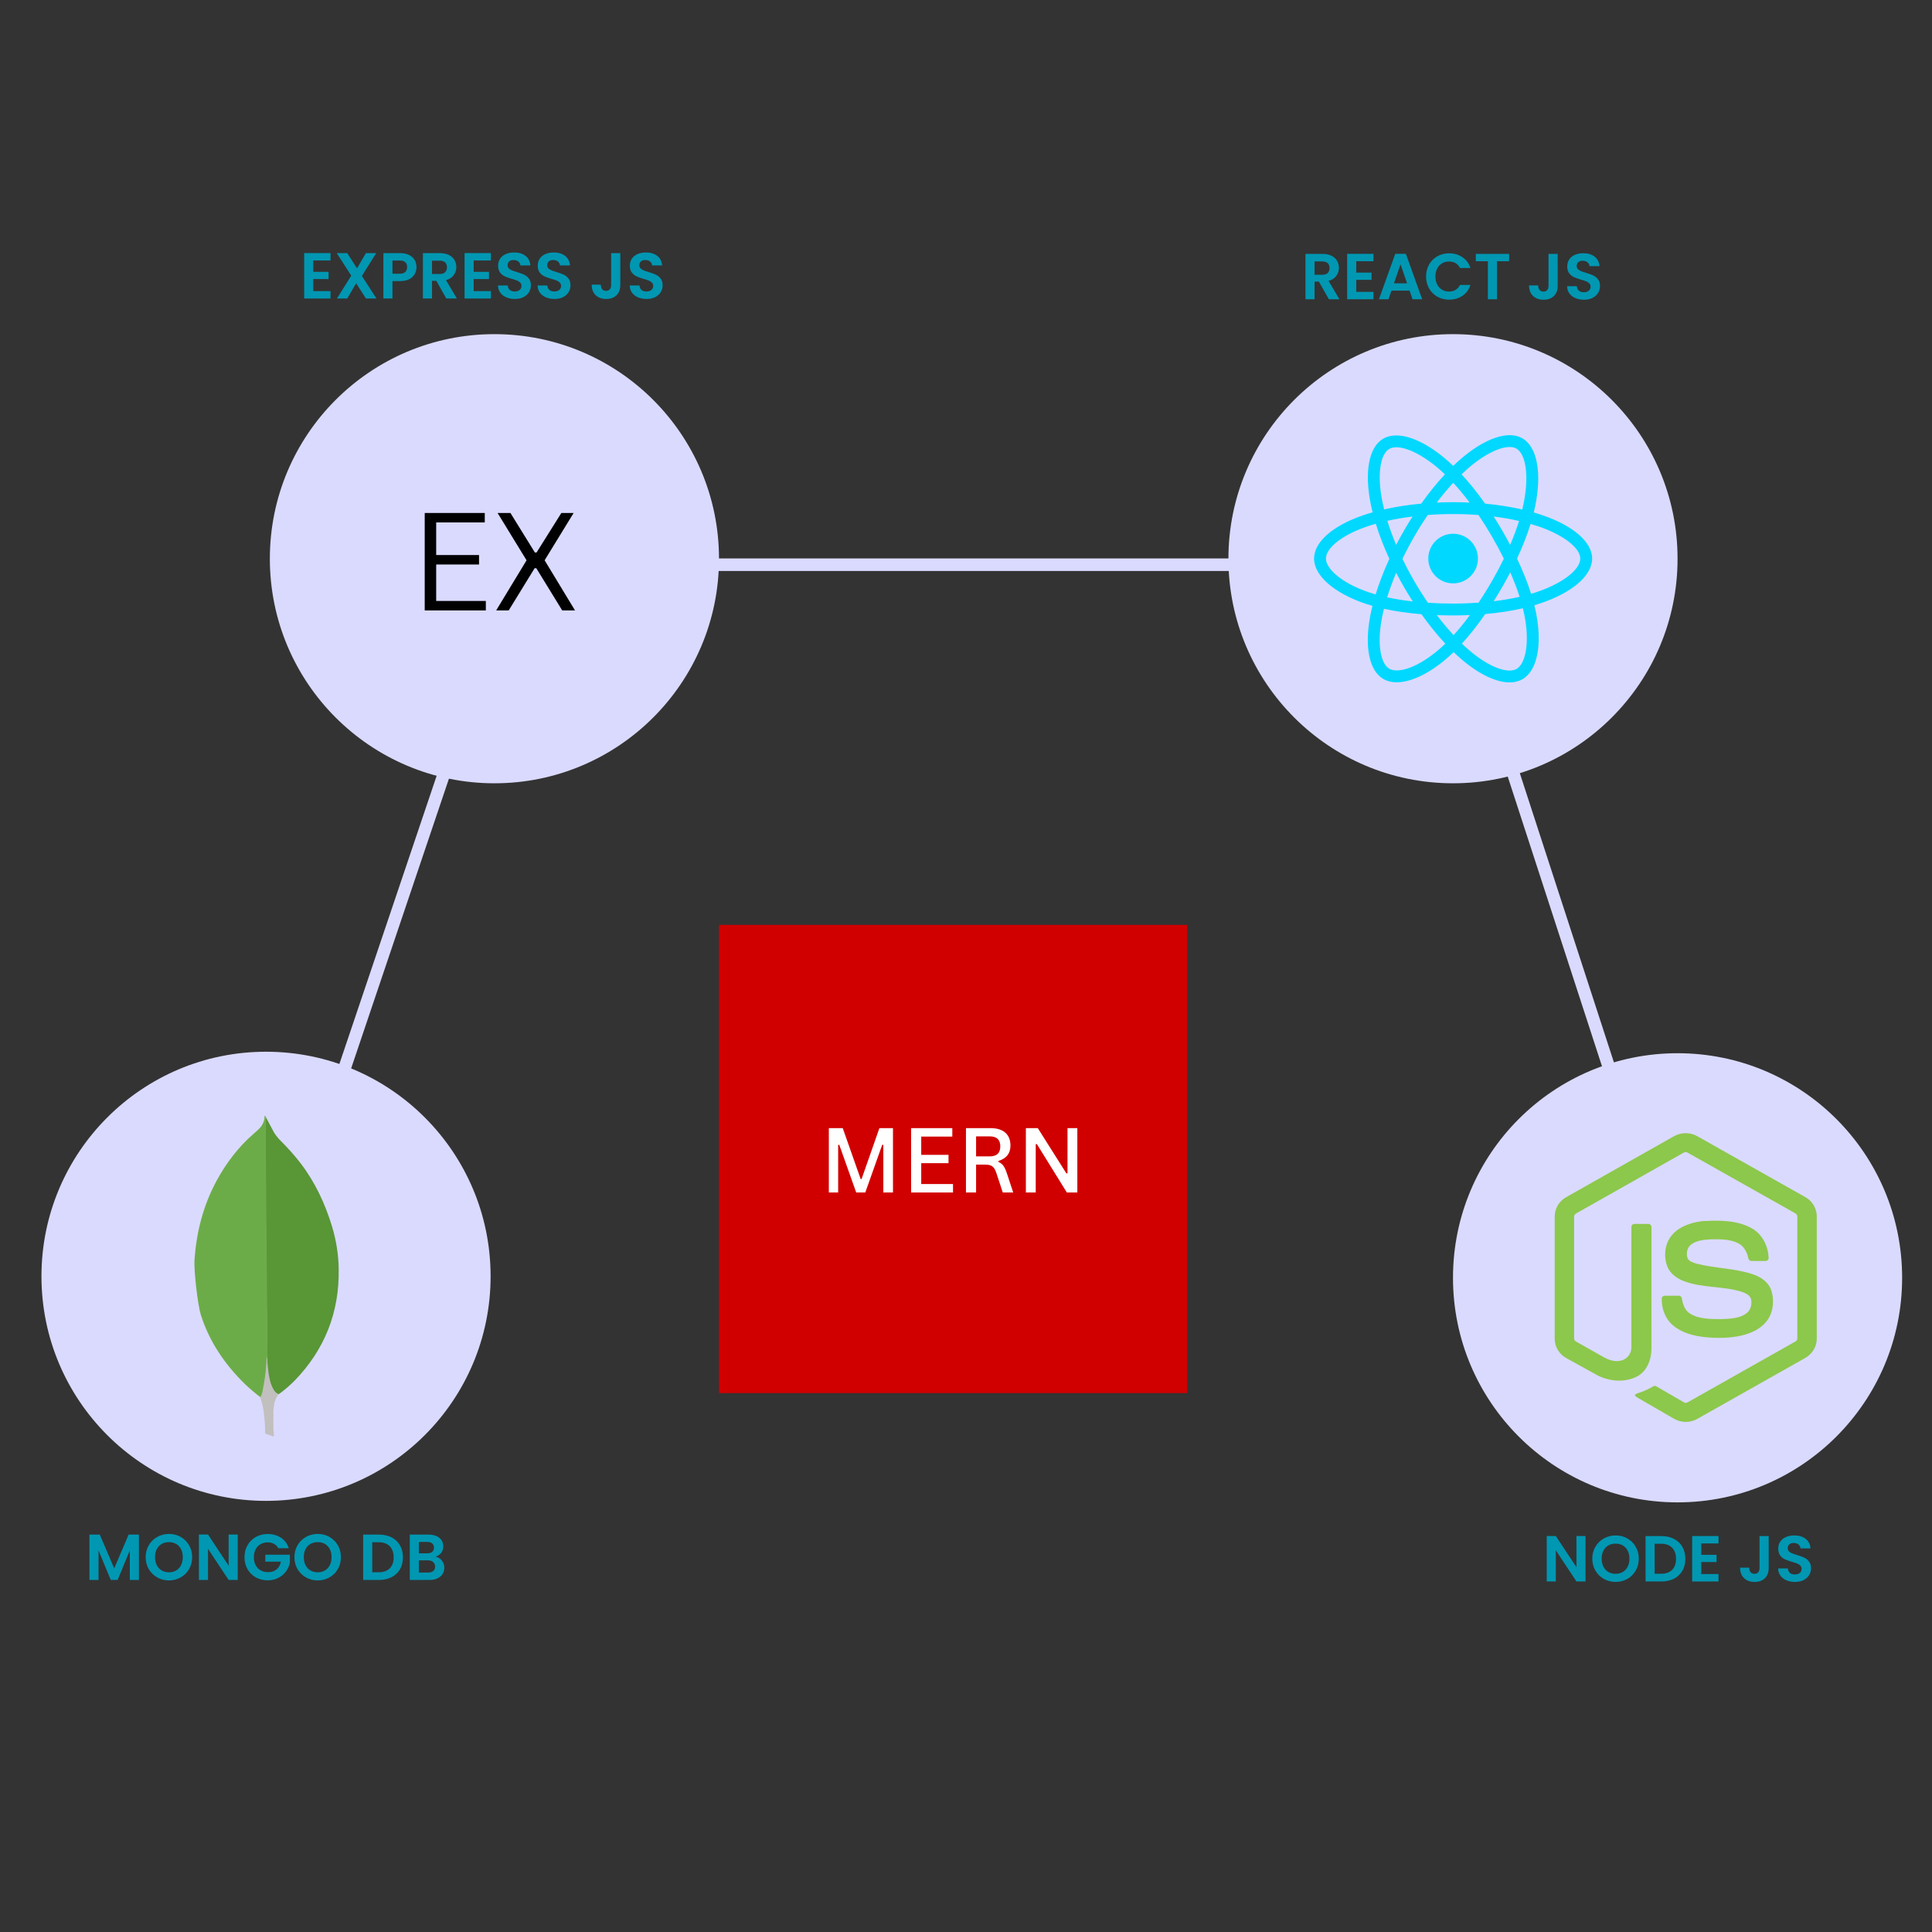 <svg xmlns="http://www.w3.org/2000/svg" xmlns:xlink="http://www.w3.org/1999/xlink" width="2000" zoomAndPan="magnify" viewBox="0 0 1500 1500" height="2000" preserveAspectRatio="xMidYMid meet" version="1.0"><rect x="0" y="0" width="1500" height="1500" fill="#333333" stroke="none"/><defs><g/><clipPath id="79cad0720a"><path d="M 32.188 816.559 L 380.902 816.559 L 380.902 1165.27 L 32.188 1165.27 Z M 32.188 816.559 " clip-rule="nonzero"/></clipPath><clipPath id="ef5edb1a23"><path d="M 206.547 816.559 C 110.25 816.559 32.188 894.621 32.188 990.914 C 32.188 1087.211 110.25 1165.27 206.547 1165.27 C 302.84 1165.27 380.902 1087.211 380.902 990.914 C 380.902 894.621 302.84 816.559 206.547 816.559 Z M 206.547 816.559 " clip-rule="nonzero"/></clipPath><clipPath id="4ef8d04770"><path d="M 205 866.262 L 263 866.262 L 263 1083 L 205 1083 Z M 205 866.262 " clip-rule="nonzero"/></clipPath><clipPath id="aecc8a5cde"><path d="M 150 866.262 L 208 866.262 L 208 1085 L 150 1085 Z M 150 866.262 " clip-rule="nonzero"/></clipPath><clipPath id="ba91013b4e"><path d="M 202 1053 L 217 1053 L 217 1115.262 L 202 1115.262 Z M 202 1053 " clip-rule="nonzero"/></clipPath><clipPath id="ee8139b3fc"><path d="M 209.512 259.43 L 558.227 259.43 L 558.227 608.145 L 209.512 608.145 Z M 209.512 259.43 " clip-rule="nonzero"/></clipPath><clipPath id="5e26ce510e"><path d="M 383.871 259.43 C 287.574 259.43 209.512 337.492 209.512 433.785 C 209.512 530.082 287.574 608.145 383.871 608.145 C 480.164 608.145 558.227 530.082 558.227 433.785 C 558.227 337.492 480.164 259.43 383.871 259.43 Z M 383.871 259.43 " clip-rule="nonzero"/></clipPath><clipPath id="c362ddb837"><path d="M 953.742 259.43 L 1302.453 259.43 L 1302.453 608.145 L 953.742 608.145 Z M 953.742 259.43 " clip-rule="nonzero"/></clipPath><clipPath id="8e29892e07"><path d="M 1128.098 259.43 C 1031.801 259.43 953.742 337.492 953.742 433.785 C 953.742 530.082 1031.801 608.145 1128.098 608.145 C 1224.391 608.145 1302.453 530.082 1302.453 433.785 C 1302.453 337.492 1224.391 259.43 1128.098 259.43 Z M 1128.098 259.43 " clip-rule="nonzero"/></clipPath><clipPath id="e316340e6d"><path d="M 1128.098 817.719 L 1476.812 817.719 L 1476.812 1166.434 L 1128.098 1166.434 Z M 1128.098 817.719 " clip-rule="nonzero"/></clipPath><clipPath id="d3fb1569f6"><path d="M 1302.453 817.719 C 1206.16 817.719 1128.098 895.781 1128.098 992.078 C 1128.098 1088.371 1206.16 1166.434 1302.453 1166.434 C 1398.75 1166.434 1476.812 1088.371 1476.812 992.078 C 1476.812 895.781 1398.75 817.719 1302.453 817.719 Z M 1302.453 817.719 " clip-rule="nonzero"/></clipPath><clipPath id="5e1260f1cb"><path d="M 1020.238 337 L 1236.238 337 L 1236.238 530 L 1020.238 530 Z M 1020.238 337 " clip-rule="nonzero"/></clipPath><clipPath id="c09e1ec987"><path d="M 1207 879.195 L 1411 879.195 L 1411 1104 L 1207 1104 Z M 1207 879.195 " clip-rule="nonzero"/></clipPath><clipPath id="f6e4acbf9e"><path d="M 558.227 718.098 L 921.73 718.098 L 921.73 1081.598 L 558.227 1081.598 Z M 558.227 718.098 " clip-rule="nonzero"/></clipPath></defs><path stroke-linecap="butt" transform="matrix(0.24, -0.711, 0.711, 0.24, 198.036, 1019.975)" fill="none" stroke-linejoin="miter" d="M -0.001 6.502 L 912.913 6.499 " stroke="#dadaff" stroke-width="13" stroke-opacity="1" stroke-miterlimit="4"/><path stroke-linecap="butt" transform="matrix(0.75, 0, 0, 0.75, 491.798, 433.561)" fill="none" stroke-linejoin="miter" d="M -0.001 6.502 L 912.911 6.502 " stroke="#dadaff" stroke-width="13" stroke-opacity="1" stroke-miterlimit="4"/><path stroke-linecap="butt" transform="matrix(-0.232, -0.713, 0.713, -0.232, 1326.349, 1081.606)" fill="none" stroke-linejoin="miter" d="M 0.001 6.499 L 912.913 6.499 " stroke="#dadaff" stroke-width="13" stroke-opacity="1" stroke-miterlimit="4"/><g clip-path="url(#79cad0720a)"><g clip-path="url(#ef5edb1a23)"><path fill="#dadaff" d="M 32.188 816.559 L 380.902 816.559 L 380.902 1165.27 L 32.188 1165.27 Z M 32.188 816.559 " fill-opacity="1" fill-rule="nonzero"/></g></g><g clip-path="url(#4ef8d04770)"><path fill="#599636" d="M 206.184 866.938 L 212.84 879.418 C 214.336 881.723 215.957 883.762 217.867 885.66 C 223.441 891.223 228.734 897.051 233.488 903.293 C 244.766 918.078 252.375 934.496 257.809 952.254 C 261.066 963.098 262.836 974.227 262.969 985.477 C 263.512 1019.117 251.961 1048 228.672 1072.004 C 224.867 1075.805 220.797 1079.32 216.434 1082.449 C 214.125 1082.449 213.035 1080.68 212.082 1079.055 C 210.312 1076.074 209.23 1072.676 208.684 1069.289 C 207.867 1065.219 207.328 1061.152 207.594 1056.949 L 207.594 1055.051 C 207.406 1054.645 205.371 867.895 206.184 866.938 Z M 206.184 866.938 " fill-opacity="1" fill-rule="nonzero"/></g><g clip-path="url(#aecc8a5cde)"><path fill="#6cac48" d="M 206.184 866.527 C 205.91 865.98 205.637 866.395 205.363 866.66 C 205.496 869.383 204.547 871.809 203.059 874.129 C 201.422 876.43 199.254 878.199 197.078 880.098 C 184.996 890.539 175.488 903.152 167.871 917.262 C 157.738 936.246 152.516 956.594 151.035 978.016 C 150.355 985.742 153.484 1013.008 155.922 1020.875 C 162.578 1041.762 174.535 1059.262 190.023 1074.449 C 193.828 1078.105 197.898 1081.5 202.105 1084.758 C 203.328 1084.758 203.461 1083.668 203.742 1082.859 C 204.281 1081.125 204.688 1079.363 204.969 1077.57 L 207.695 1057.23 Z M 206.184 866.527 " fill-opacity="1" fill-rule="nonzero"/></g><g clip-path="url(#ba91013b4e)"><path fill="#c2bfbf" d="M 212.84 1090.711 C 213.113 1087.598 214.609 1085.016 216.238 1082.441 C 214.602 1081.762 213.387 1080.418 212.434 1078.914 C 211.617 1077.562 210.938 1075.934 210.406 1074.441 C 208.504 1068.746 208.102 1062.77 207.555 1056.949 L 207.555 1053.426 C 206.875 1053.969 206.734 1058.574 206.734 1059.262 C 206.34 1065.418 205.523 1071.523 204.289 1077.57 C 203.883 1080.012 203.609 1082.449 202.105 1084.617 C 202.105 1084.891 202.105 1085.164 202.238 1085.566 C 204.688 1092.758 205.355 1100.082 205.77 1107.543 L 205.77 1110.266 C 205.77 1113.52 205.637 1112.832 208.344 1113.922 C 209.434 1114.328 210.648 1114.469 211.742 1115.277 C 212.559 1115.277 212.691 1114.602 212.691 1114.055 L 212.285 1109.582 L 212.285 1097.102 C 212.152 1094.922 212.559 1092.758 212.832 1090.719 Z M 212.84 1090.711 " fill-opacity="1" fill-rule="nonzero"/></g><g clip-path="url(#ee8139b3fc)"><g clip-path="url(#5e26ce510e)"><path fill="#dadaff" d="M 209.512 259.43 L 558.227 259.43 L 558.227 608.145 L 209.512 608.145 Z M 209.512 259.43 " fill-opacity="1" fill-rule="nonzero"/></g></g><g fill="#000000" fill-opacity="1"><g transform="translate(318.31, 473.929)"><g><path d="M 20.344 -35.656 L 20.344 -7.344 L 58.891 -7.344 L 58.891 0 L 11.438 0 L 11.438 -75.656 L 58.062 -75.656 L 58.062 -68.312 L 20.344 -68.312 L 20.344 -43 L 53.609 -43 L 53.609 -35.656 Z M 20.344 -35.656 "/></g></g></g><g fill="#000000" fill-opacity="1"><g transform="translate(382.222, 473.929)"><g><path d="M 12.734 0 L 3 0 L 26.594 -38.922 L 4.094 -75.656 L 14.078 -75.656 L 33.062 -44.969 L 34.359 -44.969 L 53.609 -75.656 L 63.141 -75.656 L 40.625 -38.922 L 64.219 0 L 54.281 0 L 34.156 -32.766 L 32.859 -32.766 Z M 12.734 0 "/></g></g></g><g clip-path="url(#c362ddb837)"><g clip-path="url(#8e29892e07)"><path fill="#dadaff" d="M 953.742 259.43 L 1302.453 259.43 L 1302.453 608.145 L 953.742 608.145 Z M 953.742 259.43 " fill-opacity="1" fill-rule="nonzero"/></g></g><g clip-path="url(#e316340e6d)"><g clip-path="url(#d3fb1569f6)"><path fill="#dadaff" d="M 1128.098 817.719 L 1476.812 817.719 L 1476.812 1166.434 L 1128.098 1166.434 Z M 1128.098 817.719 " fill-opacity="1" fill-rule="nonzero"/></g></g><g clip-path="url(#5e1260f1cb)"><path fill="#00d8ff" d="M 1197.754 400.082 C 1195.457 399.293 1193.141 398.562 1190.805 397.891 C 1191.199 396.289 1191.559 394.707 1191.879 393.152 C 1197.141 367.633 1193.699 347.074 1181.953 340.305 C 1170.691 333.816 1152.27 340.582 1133.668 356.762 C 1131.832 358.359 1130.039 360.004 1128.289 361.691 C 1127.117 360.566 1125.926 359.469 1124.715 358.391 C 1105.215 341.09 1085.672 333.801 1073.938 340.586 C 1062.684 347.098 1059.352 366.426 1064.09 390.609 C 1064.559 393.008 1065.094 395.391 1065.684 397.758 C 1062.918 398.543 1060.25 399.379 1057.695 400.27 C 1034.836 408.234 1020.238 420.715 1020.238 433.66 C 1020.238 447.031 1035.91 460.441 1059.719 468.574 C 1061.648 469.23 1063.594 469.84 1065.555 470.398 C 1064.918 472.949 1064.352 475.516 1063.859 478.098 C 1059.344 501.867 1062.871 520.738 1074.094 527.203 C 1085.684 533.883 1105.141 527.02 1124.082 510.473 C 1125.617 509.125 1127.121 507.742 1128.59 506.324 C 1130.484 508.148 1132.43 509.926 1134.426 511.645 C 1152.773 527.422 1170.898 533.793 1182.109 527.309 C 1193.691 520.609 1197.453 500.336 1192.566 475.672 C 1192.184 473.738 1191.75 471.816 1191.273 469.906 C 1192.641 469.5 1193.98 469.086 1195.289 468.652 C 1220.039 460.457 1236.145 447.211 1236.145 433.66 C 1236.145 420.668 1221.074 408.102 1197.754 400.082 Z M 1192.387 459.902 C 1191.207 460.293 1189.996 460.672 1188.762 461.039 C 1186.027 452.395 1182.34 443.203 1177.828 433.703 C 1182.133 424.434 1185.68 415.359 1188.336 406.773 C 1190.543 407.41 1192.688 408.086 1194.754 408.793 C 1214.734 415.668 1226.922 425.828 1226.922 433.66 C 1226.922 442 1213.758 452.828 1192.387 459.902 Z M 1183.52 477.461 C 1185.68 488.367 1185.988 498.227 1184.559 505.938 C 1183.273 512.863 1180.688 517.48 1177.488 519.332 C 1170.684 523.266 1156.133 518.152 1140.441 504.656 C 1138.586 503.059 1136.773 501.41 1135.012 499.711 C 1141.094 493.062 1147.176 485.332 1153.109 476.746 C 1163.547 475.824 1173.406 474.309 1182.352 472.242 C 1182.781 473.973 1183.172 475.715 1183.52 477.461 Z M 1093.844 518.652 C 1087.195 520.996 1081.902 521.062 1078.703 519.219 C 1071.891 515.297 1069.059 500.145 1072.922 479.82 C 1073.379 477.418 1073.906 475.027 1074.496 472.656 C 1083.34 474.609 1093.129 476.016 1103.594 476.863 C 1109.566 485.266 1115.824 492.984 1122.129 499.746 C 1120.789 501.043 1119.414 502.305 1118.016 503.531 C 1109.637 510.848 1101.242 516.039 1093.844 518.652 Z M 1062.703 459.852 C 1052.172 456.258 1043.48 451.582 1037.52 446.484 C 1032.164 441.902 1029.461 437.352 1029.461 433.66 C 1029.461 425.805 1041.18 415.781 1060.73 408.973 C 1063.102 408.148 1065.586 407.367 1068.164 406.637 C 1070.863 415.418 1074.41 424.598 1078.684 433.883 C 1074.352 443.305 1070.758 452.637 1068.031 461.52 C 1066.242 461.008 1064.465 460.453 1062.703 459.852 Z M 1073.141 388.84 C 1069.082 368.117 1071.777 352.488 1078.559 348.566 C 1085.781 344.387 1101.754 350.344 1118.59 365.281 C 1119.688 366.258 1120.766 367.254 1121.828 368.27 C 1115.555 375 1109.355 382.664 1103.438 391.016 C 1093.281 391.953 1083.562 393.465 1074.625 395.488 C 1074.074 393.285 1073.578 391.07 1073.141 388.84 Z M 1166.273 411.82 C 1164.164 408.176 1161.973 404.582 1159.707 401.031 C 1166.598 401.902 1173.195 403.059 1179.395 404.469 C 1177.535 410.43 1175.215 416.66 1172.484 423.047 C 1170.488 419.266 1168.418 415.523 1166.273 411.82 Z M 1128.293 374.855 C 1132.547 379.461 1136.809 384.602 1141 390.184 C 1132.5 389.781 1123.984 389.781 1115.48 390.176 C 1119.676 384.648 1123.973 379.516 1128.293 374.855 Z M 1090.07 411.883 C 1087.953 415.555 1085.922 419.273 1083.977 423.039 C 1081.289 416.676 1078.992 410.418 1077.117 404.371 C 1083.277 402.996 1089.844 401.867 1096.691 401.016 C 1094.398 404.586 1092.191 408.211 1090.07 411.883 Z M 1096.887 466.961 C 1089.812 466.172 1083.148 465.105 1076.988 463.766 C 1078.895 457.613 1081.242 451.219 1083.988 444.719 C 1085.938 448.488 1087.98 452.207 1090.105 455.883 C 1092.293 459.656 1094.559 463.355 1096.887 466.961 Z M 1128.547 493.113 C 1124.176 488.398 1119.816 483.188 1115.559 477.578 C 1119.691 477.738 1123.906 477.824 1128.191 477.824 C 1132.59 477.824 1136.941 477.723 1141.223 477.535 C 1137.02 483.242 1132.773 488.465 1128.547 493.113 Z M 1172.57 444.387 C 1175.457 450.961 1177.891 457.316 1179.82 463.363 C 1173.562 464.793 1166.805 465.941 1159.68 466.797 C 1161.965 463.18 1164.172 459.52 1166.309 455.816 C 1168.48 452.055 1170.57 448.242 1172.57 444.387 Z M 1158.32 451.215 C 1155.051 456.891 1151.594 462.461 1147.961 467.914 C 1141.383 468.379 1134.785 468.609 1128.191 468.605 C 1121.473 468.605 1114.934 468.398 1108.641 467.988 C 1104.914 462.551 1101.395 456.969 1098.09 451.266 C 1094.801 445.586 1091.727 439.789 1088.879 433.879 C 1091.719 427.969 1094.785 422.168 1098.062 416.488 C 1101.34 410.805 1104.832 405.25 1108.531 399.836 C 1114.949 399.348 1121.535 399.098 1128.188 399.098 L 1128.191 399.098 C 1134.875 399.098 1141.469 399.352 1147.887 399.84 C 1151.547 405.25 1155.02 410.785 1158.289 416.438 C 1161.578 422.105 1164.684 427.879 1167.598 433.75 C 1164.715 439.68 1161.617 445.504 1158.32 451.215 Z M 1177.348 348.289 C 1184.578 352.457 1187.387 369.258 1182.848 391.293 C 1182.555 392.699 1182.23 394.133 1181.875 395.582 C 1172.918 393.516 1163.191 391.98 1153.008 391.027 C 1147.074 382.582 1140.926 374.906 1134.758 368.266 C 1136.375 366.707 1138.027 365.188 1139.723 363.711 C 1155.66 349.852 1170.559 344.379 1177.348 348.289 Z M 1128.191 414.395 C 1138.836 414.395 1147.469 423.02 1147.469 433.66 C 1147.469 444.301 1138.836 452.926 1128.191 452.926 C 1117.543 452.926 1108.91 444.301 1108.91 433.66 C 1108.91 423.02 1117.543 414.395 1128.191 414.395 Z M 1128.191 414.395 " fill-opacity="1" fill-rule="nonzero"/></g><g clip-path="url(#c09e1ec987)"><path fill="#8cc84b" d="M 1299.578 882.199 C 1305.199 879.016 1312.371 879 1317.855 882.199 L 1401.824 929.551 C 1407.078 932.504 1410.59 938.363 1410.543 944.418 L 1410.543 1039.359 C 1410.578 1045.668 1406.719 1051.652 1401.18 1054.551 L 1317.66 1101.684 C 1316.23 1102.473 1314.723 1103.062 1313.137 1103.445 C 1311.551 1103.832 1309.941 1104.004 1308.312 1103.957 C 1306.68 1103.914 1305.082 1103.652 1303.523 1103.18 C 1301.961 1102.707 1300.488 1102.039 1299.105 1101.172 L 1274.043 1086.684 C 1272.332 1085.664 1270.414 1084.855 1269.207 1083.203 C 1270.273 1081.766 1272.172 1081.586 1273.719 1080.953 C 1277.207 1079.84 1280.398 1078.137 1283.605 1076.336 C 1284.41 1075.773 1285.402 1075.984 1286.176 1076.492 L 1307.547 1088.855 C 1309.074 1089.734 1310.621 1088.574 1311.93 1087.836 L 1393.938 1041.539 C 1394.949 1041.047 1395.512 1039.98 1395.426 1038.867 L 1395.426 944.84 C 1395.539 943.574 1394.816 942.422 1393.668 941.906 L 1310.359 894.977 C 1309.871 894.637 1309.324 894.469 1308.727 894.465 C 1308.129 894.465 1307.586 894.633 1307.09 894.973 L 1223.902 942 C 1222.777 942.512 1222.004 943.652 1222.145 944.918 L 1222.145 1038.945 C 1222.047 1040.055 1222.637 1041.105 1223.656 1041.582 L 1245.887 1054.137 C 1250.062 1056.387 1255.188 1057.652 1259.785 1056 C 1260.789 1055.621 1261.719 1055.098 1262.562 1054.438 C 1263.41 1053.773 1264.141 1053 1264.75 1052.113 C 1265.359 1051.227 1265.824 1050.273 1266.141 1049.246 C 1266.457 1048.219 1266.613 1047.164 1266.609 1046.09 L 1266.633 952.625 C 1266.535 951.238 1267.84 950.094 1269.184 950.234 L 1279.871 950.234 C 1281.277 950.199 1282.379 951.691 1282.191 953.082 L 1282.168 1047.137 C 1282.176 1055.492 1278.746 1064.578 1271.02 1068.68 C 1261.5 1073.602 1249.73 1072.566 1240.324 1067.836 L 1216.422 1054.613 C 1210.797 1051.801 1207.023 1045.723 1207.059 1039.422 L 1207.059 944.48 C 1207.07 942.938 1207.285 941.426 1207.699 939.938 C 1208.117 938.453 1208.723 937.047 1209.516 935.727 C 1210.305 934.402 1211.258 933.203 1212.371 932.137 C 1213.484 931.066 1214.715 930.164 1216.07 929.426 Z M 1323.789 948.012 C 1335.93 947.309 1348.93 947.547 1359.855 953.531 C 1368.312 958.117 1373 967.738 1373.156 977.148 C 1372.918 978.414 1371.594 979.117 1370.387 979.027 C 1366.871 979.02 1363.34 979.074 1359.812 979.004 C 1358.316 979.062 1357.449 977.684 1357.262 976.359 C 1356.246 971.859 1353.793 967.406 1349.562 965.234 C 1343.066 961.98 1335.527 962.141 1328.441 962.211 C 1323.27 962.492 1317.707 962.934 1313.328 965.973 C 1309.953 968.281 1308.941 973.008 1310.145 976.676 C 1311.27 979.371 1314.383 980.234 1316.922 981.039 C 1331.559 984.863 1347.059 984.555 1361.422 989.527 C 1367.363 991.578 1373.176 995.574 1375.215 1001.797 C 1377.871 1010.141 1376.711 1020.109 1370.785 1026.805 C 1365.977 1032.32 1358.977 1035.246 1351.98 1036.949 C 1342.68 1039.023 1333.035 1039.07 1323.594 1038.145 C 1314.711 1037.129 1305.477 1034.797 1298.621 1028.746 C 1292.758 1023.656 1289.902 1015.723 1290.184 1008.07 C 1290.254 1006.777 1291.539 1005.879 1292.785 1005.984 L 1303.332 1005.984 C 1304.75 1005.883 1305.793 1007.109 1305.863 1008.445 C 1306.516 1012.664 1308.125 1017.234 1311.867 1019.695 C 1319.078 1024.352 1328.125 1024.027 1336.379 1024.16 C 1343.219 1023.859 1350.898 1023.77 1356.488 1019.238 C 1359.438 1016.656 1360.305 1012.348 1359.508 1008.633 C 1358.645 1005.496 1355.293 1004.043 1352.48 1003.008 C 1338.031 998.438 1322.355 1000.098 1308.047 994.922 C 1302.242 992.867 1296.625 988.984 1294.395 983.016 C 1291.281 974.574 1292.707 964.117 1299.266 957.648 C 1305.594 951.211 1314.875 948.73 1323.664 947.844 Z M 1323.789 948.012 " fill-opacity="1" fill-rule="nonzero"/></g><g clip-path="url(#f6e4acbf9e)"><path fill="#d10000" d="M 558.227 718.098 L 921.73 718.098 L 921.73 1081.598 L 558.227 1081.598 Z M 558.227 718.098 " fill-opacity="1" fill-rule="nonzero"/></g><g fill="#ffffff" fill-opacity="1"><g transform="translate(636.461, 925.847)"><g><path d="M 14.281 0 L 7.047 0 L 7.047 -49.969 L 17.844 -49.969 L 31.75 -10.453 L 32.469 -10.453 L 46.312 -49.969 L 56.844 -49.969 L 56.844 0 L 49.359 0 L 49.359 -36.922 L 48.5 -37.047 L 35.344 0 L 28.297 0 L 15.141 -37.047 L 14.281 -36.922 Z M 14.281 0 "/></g></g></g><g fill="#ffffff" fill-opacity="1"><g transform="translate(700.339, 925.847)"><g><path d="M 14.906 -22.766 L 14.906 -6.562 L 39.578 -6.562 L 39.578 0 L 7.047 0 L 7.047 -49.969 L 39.031 -49.969 L 39.031 -43.406 L 14.906 -43.406 L 14.906 -29.219 L 36.094 -29.219 L 36.094 -22.766 Z M 14.906 -22.766 "/></g></g></g><g fill="#ffffff" fill-opacity="1"><g transform="translate(742.925, 925.847)"><g><path d="M 7.047 0 L 7.047 -49.969 L 26.141 -49.969 C 29.535 -49.969 32.391 -49.422 34.703 -48.328 C 37.016 -47.234 38.738 -45.676 39.875 -43.656 C 41.02 -41.645 41.594 -39.258 41.594 -36.5 C 41.594 -33.426 40.82 -30.906 39.281 -28.938 C 37.75 -26.969 35.398 -25.477 32.234 -24.469 L 32.234 -23.75 C 33.828 -23.094 35.117 -22.086 36.109 -20.734 C 37.098 -19.379 38.023 -17.352 38.891 -14.656 L 43.719 0 L 35.609 0 L 33.359 -6.906 C 32.172 -10.551 31.27 -13.285 30.656 -15.109 C 30.113 -16.773 29.492 -18.07 28.797 -19 C 28.098 -19.938 27.207 -20.609 26.125 -21.016 C 25.039 -21.43 23.66 -21.641 21.984 -21.641 L 14.906 -21.641 L 14.906 0 Z M 25.469 -28.031 C 30.957 -28.031 33.703 -30.613 33.703 -35.781 C 33.703 -40.977 30.957 -43.578 25.469 -43.578 L 14.906 -43.578 L 14.906 -28.031 Z M 25.469 -28.031 "/></g></g></g><g fill="#ffffff" fill-opacity="1"><g transform="translate(789.441, 925.847)"><g><path d="M 14.703 0 L 7.047 0 L 7.047 -49.969 L 16.297 -49.969 L 38.516 -14.797 L 39.375 -14.938 L 39.375 -49.969 L 47 -49.969 L 47 0 L 38.859 0 L 15.547 -37.625 L 14.703 -37.5 Z M 14.703 0 "/></g></g></g><g fill="#0097b2" fill-opacity="1"><g transform="translate(232.68, 231.763)"><g><path d="M 10.547 -29.531 L 10.547 -20.703 L 22.422 -20.703 L 22.422 -15.094 L 10.547 -15.094 L 10.547 -5.75 L 23.922 -5.75 L 23.922 0 L 3.484 0 L 3.484 -35.281 L 23.922 -35.281 L 23.922 -29.531 Z M 10.547 -29.531 "/></g></g></g><g fill="#0097b2" fill-opacity="1"><g transform="translate(259.536, 231.763)"><g><path d="M 24.578 0 L 16.969 -11.859 L 10.047 0 L 2.062 0 L 13.172 -17.766 L 1.922 -35.234 L 10.047 -35.234 L 17.672 -23.422 L 24.531 -35.234 L 32.516 -35.234 L 21.453 -17.516 L 32.719 0 Z M 24.578 0 "/></g></g></g><g fill="#0097b2" fill-opacity="1"><g transform="translate(294.165, 231.763)"><g><path d="M 29.188 -24.328 C 29.188 -22.441 28.738 -20.676 27.844 -19.031 C 26.945 -17.383 25.547 -16.055 23.641 -15.047 C 21.742 -14.035 19.348 -13.531 16.453 -13.531 L 10.547 -13.531 L 10.547 0 L 3.484 0 L 3.484 -35.234 L 16.453 -35.234 C 19.18 -35.234 21.504 -34.758 23.422 -33.812 C 25.336 -32.875 26.773 -31.582 27.734 -29.938 C 28.703 -28.289 29.188 -26.422 29.188 -24.328 Z M 16.156 -19.234 C 18.102 -19.234 19.547 -19.676 20.484 -20.562 C 21.43 -21.457 21.906 -22.711 21.906 -24.328 C 21.906 -27.766 19.988 -29.484 16.156 -29.484 L 10.547 -29.484 L 10.547 -19.234 Z M 16.156 -19.234 "/></g></g></g><g fill="#0097b2" fill-opacity="1"><g transform="translate(324.857, 231.763)"><g><path d="M 21.656 0 L 13.891 -13.734 L 10.547 -13.734 L 10.547 0 L 3.484 0 L 3.484 -35.234 L 16.703 -35.234 C 19.43 -35.234 21.754 -34.754 23.672 -33.797 C 25.598 -32.836 27.039 -31.539 28 -29.906 C 28.957 -28.281 29.438 -26.457 29.438 -24.438 C 29.438 -22.113 28.758 -20.016 27.406 -18.141 C 26.062 -16.273 24.062 -14.988 21.406 -14.281 L 29.844 0 Z M 10.547 -19.031 L 16.453 -19.031 C 18.367 -19.031 19.797 -19.492 20.734 -20.422 C 21.68 -21.348 22.156 -22.633 22.156 -24.281 C 22.156 -25.895 21.68 -27.145 20.734 -28.031 C 19.797 -28.926 18.367 -29.375 16.453 -29.375 L 10.547 -29.375 Z M 10.547 -19.031 "/></g></g></g><g fill="#0097b2" fill-opacity="1"><g transform="translate(357.215, 231.763)"><g><path d="M 10.547 -29.531 L 10.547 -20.703 L 22.422 -20.703 L 22.422 -15.094 L 10.547 -15.094 L 10.547 -5.75 L 23.922 -5.75 L 23.922 0 L 3.484 0 L 3.484 -35.281 L 23.922 -35.281 L 23.922 -29.531 Z M 10.547 -29.531 "/></g></g></g><g fill="#0097b2" fill-opacity="1"><g transform="translate(384.071, 231.763)"><g><path d="M 15.656 0.359 C 13.195 0.359 10.984 -0.062 9.016 -0.906 C 7.047 -1.75 5.488 -2.961 4.344 -4.547 C 3.195 -6.129 2.609 -7.992 2.578 -10.141 L 10.141 -10.141 C 10.242 -8.691 10.758 -7.547 11.688 -6.703 C 12.613 -5.867 13.883 -5.453 15.5 -5.453 C 17.145 -5.453 18.438 -5.848 19.375 -6.641 C 20.32 -7.43 20.797 -8.469 20.797 -9.75 C 20.797 -10.789 20.473 -11.645 19.828 -12.312 C 19.191 -12.988 18.395 -13.52 17.438 -13.906 C 16.477 -14.289 15.16 -14.723 13.484 -15.203 C 11.191 -15.867 9.328 -16.531 7.891 -17.188 C 6.461 -17.844 5.234 -18.832 4.203 -20.156 C 3.18 -21.488 2.672 -23.27 2.672 -25.5 C 2.672 -27.582 3.191 -29.395 4.234 -30.938 C 5.285 -32.488 6.75 -33.676 8.625 -34.5 C 10.508 -35.332 12.664 -35.75 15.094 -35.75 C 18.727 -35.75 21.68 -34.863 23.953 -33.094 C 26.223 -31.32 27.477 -28.859 27.719 -25.703 L 19.938 -25.703 C 19.875 -26.91 19.363 -27.91 18.406 -28.703 C 17.445 -29.492 16.176 -29.891 14.594 -29.891 C 13.207 -29.891 12.102 -29.535 11.281 -28.828 C 10.457 -28.117 10.047 -27.094 10.047 -25.75 C 10.047 -24.801 10.359 -24.016 10.984 -23.391 C 11.609 -22.773 12.379 -22.27 13.297 -21.875 C 14.223 -21.488 15.531 -21.047 17.219 -20.547 C 19.5 -19.867 21.363 -19.191 22.812 -18.516 C 24.258 -17.848 25.504 -16.844 26.547 -15.5 C 27.598 -14.156 28.125 -12.391 28.125 -10.203 C 28.125 -8.316 27.633 -6.566 26.656 -4.953 C 25.676 -3.336 24.242 -2.047 22.359 -1.078 C 20.473 -0.117 18.238 0.359 15.656 0.359 Z M 15.656 0.359 "/></g></g></g><g fill="#0097b2" fill-opacity="1"><g transform="translate(414.813, 231.763)"><g><path d="M 15.656 0.359 C 13.195 0.359 10.984 -0.062 9.016 -0.906 C 7.047 -1.75 5.488 -2.961 4.344 -4.547 C 3.195 -6.129 2.609 -7.992 2.578 -10.141 L 10.141 -10.141 C 10.242 -8.691 10.758 -7.547 11.688 -6.703 C 12.613 -5.867 13.883 -5.453 15.5 -5.453 C 17.145 -5.453 18.438 -5.848 19.375 -6.641 C 20.32 -7.43 20.797 -8.469 20.797 -9.75 C 20.797 -10.789 20.473 -11.645 19.828 -12.312 C 19.191 -12.988 18.395 -13.52 17.438 -13.906 C 16.477 -14.289 15.16 -14.723 13.484 -15.203 C 11.191 -15.867 9.328 -16.531 7.891 -17.188 C 6.461 -17.844 5.234 -18.832 4.203 -20.156 C 3.18 -21.488 2.672 -23.27 2.672 -25.5 C 2.672 -27.582 3.191 -29.395 4.234 -30.938 C 5.285 -32.488 6.75 -33.676 8.625 -34.5 C 10.508 -35.332 12.664 -35.75 15.094 -35.75 C 18.727 -35.75 21.68 -34.863 23.953 -33.094 C 26.223 -31.32 27.477 -28.859 27.719 -25.703 L 19.938 -25.703 C 19.875 -26.91 19.363 -27.91 18.406 -28.703 C 17.445 -29.492 16.176 -29.891 14.594 -29.891 C 13.207 -29.891 12.102 -29.535 11.281 -28.828 C 10.457 -28.117 10.047 -27.094 10.047 -25.75 C 10.047 -24.801 10.359 -24.016 10.984 -23.391 C 11.609 -22.773 12.379 -22.27 13.297 -21.875 C 14.223 -21.488 15.531 -21.047 17.219 -20.547 C 19.5 -19.867 21.363 -19.191 22.812 -18.516 C 24.258 -17.848 25.504 -16.844 26.547 -15.5 C 27.598 -14.156 28.125 -12.391 28.125 -10.203 C 28.125 -8.316 27.633 -6.566 26.656 -4.953 C 25.676 -3.336 24.242 -2.047 22.359 -1.078 C 20.473 -0.117 18.238 0.359 15.656 0.359 Z M 15.656 0.359 "/></g></g></g><g fill="#0097b2" fill-opacity="1"><g transform="translate(445.555, 231.763)"><g/></g></g><g fill="#0097b2" fill-opacity="1"><g transform="translate(457.57, 231.763)"><g><path d="M 24.031 -35.234 L 24.031 -10.5 C 24.031 -7.062 23.035 -4.391 21.047 -2.484 C 19.066 -0.586 16.41 0.359 13.078 0.359 C 9.711 0.359 6.992 -0.613 4.922 -2.562 C 2.848 -4.52 1.812 -7.25 1.812 -10.75 L 8.891 -10.75 C 8.922 -9.238 9.281 -8.062 9.969 -7.219 C 10.656 -6.375 11.656 -5.953 12.969 -5.953 C 14.25 -5.953 15.223 -6.352 15.891 -7.156 C 16.566 -7.969 16.906 -9.082 16.906 -10.5 L 16.906 -35.234 Z M 24.031 -35.234 "/></g></g></g><g fill="#0097b2" fill-opacity="1"><g transform="translate(486.343, 231.763)"><g><path d="M 15.656 0.359 C 13.195 0.359 10.984 -0.062 9.016 -0.906 C 7.047 -1.75 5.488 -2.961 4.344 -4.547 C 3.195 -6.129 2.609 -7.992 2.578 -10.141 L 10.141 -10.141 C 10.242 -8.691 10.758 -7.547 11.688 -6.703 C 12.613 -5.867 13.883 -5.453 15.5 -5.453 C 17.145 -5.453 18.438 -5.848 19.375 -6.641 C 20.32 -7.43 20.797 -8.469 20.797 -9.75 C 20.797 -10.789 20.473 -11.645 19.828 -12.312 C 19.191 -12.988 18.395 -13.52 17.438 -13.906 C 16.477 -14.289 15.16 -14.723 13.484 -15.203 C 11.191 -15.867 9.328 -16.531 7.891 -17.188 C 6.461 -17.844 5.234 -18.832 4.203 -20.156 C 3.18 -21.488 2.672 -23.27 2.672 -25.5 C 2.672 -27.582 3.191 -29.395 4.234 -30.938 C 5.285 -32.488 6.75 -33.676 8.625 -34.5 C 10.508 -35.332 12.664 -35.75 15.094 -35.75 C 18.727 -35.75 21.68 -34.863 23.953 -33.094 C 26.223 -31.32 27.477 -28.859 27.719 -25.703 L 19.938 -25.703 C 19.875 -26.91 19.363 -27.91 18.406 -28.703 C 17.445 -29.492 16.176 -29.891 14.594 -29.891 C 13.207 -29.891 12.102 -29.535 11.281 -28.828 C 10.457 -28.117 10.047 -27.094 10.047 -25.75 C 10.047 -24.801 10.359 -24.016 10.984 -23.391 C 11.609 -22.773 12.379 -22.27 13.297 -21.875 C 14.223 -21.488 15.531 -21.047 17.219 -20.547 C 19.5 -19.867 21.363 -19.191 22.812 -18.516 C 24.258 -17.848 25.504 -16.844 26.547 -15.5 C 27.598 -14.156 28.125 -12.391 28.125 -10.203 C 28.125 -8.316 27.633 -6.566 26.656 -4.953 C 25.676 -3.336 24.242 -2.047 22.359 -1.078 C 20.473 -0.117 18.238 0.359 15.656 0.359 Z M 15.656 0.359 "/></g></g></g><g fill="#0097b2" fill-opacity="1"><g transform="translate(517.09, 231.763)"><g/></g></g><g fill="#0097b2" fill-opacity="1"><g transform="translate(1010.082, 232.354)"><g><path d="M 21.656 0 L 13.891 -13.734 L 10.547 -13.734 L 10.547 0 L 3.484 0 L 3.484 -35.234 L 16.703 -35.234 C 19.43 -35.234 21.754 -34.754 23.672 -33.797 C 25.598 -32.836 27.039 -31.539 28 -29.906 C 28.957 -28.281 29.438 -26.457 29.438 -24.438 C 29.438 -22.113 28.758 -20.016 27.406 -18.141 C 26.062 -16.273 24.062 -14.988 21.406 -14.281 L 29.844 0 Z M 10.547 -19.031 L 16.453 -19.031 C 18.367 -19.031 19.797 -19.492 20.734 -20.422 C 21.68 -21.348 22.156 -22.633 22.156 -24.281 C 22.156 -25.895 21.68 -27.145 20.734 -28.031 C 19.797 -28.926 18.367 -29.375 16.453 -29.375 L 10.547 -29.375 Z M 10.547 -19.031 "/></g></g></g><g fill="#0097b2" fill-opacity="1"><g transform="translate(1042.44, 232.354)"><g><path d="M 10.547 -29.531 L 10.547 -20.703 L 22.422 -20.703 L 22.422 -15.094 L 10.547 -15.094 L 10.547 -5.75 L 23.922 -5.75 L 23.922 0 L 3.484 0 L 3.484 -35.281 L 23.922 -35.281 L 23.922 -29.531 Z M 10.547 -29.531 "/></g></g></g><g fill="#0097b2" fill-opacity="1"><g transform="translate(1069.296, 232.354)"><g><path d="M 25.094 -6.719 L 11.062 -6.719 L 8.734 0 L 1.312 0 L 13.984 -35.281 L 22.219 -35.281 L 34.891 0 L 27.406 0 Z M 23.172 -12.375 L 18.078 -27.109 L 12.969 -12.375 Z M 23.172 -12.375 "/></g></g></g><g fill="#0097b2" fill-opacity="1"><g transform="translate(1105.44, 232.354)"><g><path d="M 1.766 -17.672 C 1.766 -21.141 2.547 -24.242 4.109 -26.984 C 5.68 -29.723 7.82 -31.859 10.531 -33.391 C 13.238 -34.922 16.273 -35.688 19.641 -35.688 C 23.578 -35.688 27.023 -34.676 29.984 -32.656 C 32.953 -30.645 35.023 -27.852 36.203 -24.281 L 28.062 -24.281 C 27.258 -25.969 26.125 -27.227 24.656 -28.062 C 23.195 -28.906 21.508 -29.328 19.594 -29.328 C 17.539 -29.328 15.711 -28.848 14.109 -27.891 C 12.516 -26.93 11.27 -25.578 10.375 -23.828 C 9.477 -22.078 9.031 -20.023 9.031 -17.672 C 9.031 -15.348 9.477 -13.301 10.375 -11.531 C 11.27 -9.77 12.516 -8.406 14.109 -7.438 C 15.711 -6.477 17.539 -6 19.594 -6 C 21.508 -6 23.195 -6.426 24.656 -7.281 C 26.125 -8.145 27.258 -9.422 28.062 -11.109 L 36.203 -11.109 C 35.023 -7.504 32.961 -4.703 30.016 -2.703 C 27.066 -0.703 23.609 0.297 19.641 0.297 C 16.273 0.297 13.238 -0.469 10.531 -2 C 7.82 -3.531 5.68 -5.656 4.109 -8.375 C 2.547 -11.102 1.766 -14.203 1.766 -17.672 Z M 1.766 -17.672 "/></g></g></g><g fill="#0097b2" fill-opacity="1"><g transform="translate(1144.208, 232.354)"><g><path d="M 27.469 -35.234 L 27.469 -29.531 L 18.078 -29.531 L 18.078 0 L 11 0 L 11 -29.531 L 1.609 -29.531 L 1.609 -35.234 Z M 27.469 -35.234 "/></g></g></g><g fill="#0097b2" fill-opacity="1"><g transform="translate(1173.335, 232.354)"><g/></g></g><g fill="#0097b2" fill-opacity="1"><g transform="translate(1185.35, 232.354)"><g><path d="M 24.031 -35.234 L 24.031 -10.5 C 24.031 -7.062 23.035 -4.391 21.047 -2.484 C 19.066 -0.586 16.41 0.359 13.078 0.359 C 9.711 0.359 6.992 -0.613 4.922 -2.562 C 2.848 -4.52 1.812 -7.25 1.812 -10.75 L 8.891 -10.75 C 8.922 -9.238 9.281 -8.062 9.969 -7.219 C 10.656 -6.375 11.656 -5.953 12.969 -5.953 C 14.25 -5.953 15.223 -6.352 15.891 -7.156 C 16.566 -7.969 16.906 -9.082 16.906 -10.5 L 16.906 -35.234 Z M 24.031 -35.234 "/></g></g></g><g fill="#0097b2" fill-opacity="1"><g transform="translate(1214.123, 232.354)"><g><path d="M 15.656 0.359 C 13.195 0.359 10.984 -0.062 9.016 -0.906 C 7.047 -1.75 5.488 -2.961 4.344 -4.547 C 3.195 -6.129 2.609 -7.992 2.578 -10.141 L 10.141 -10.141 C 10.242 -8.691 10.758 -7.547 11.688 -6.703 C 12.613 -5.867 13.883 -5.453 15.5 -5.453 C 17.145 -5.453 18.438 -5.848 19.375 -6.641 C 20.32 -7.43 20.797 -8.469 20.797 -9.75 C 20.797 -10.789 20.473 -11.645 19.828 -12.312 C 19.191 -12.988 18.395 -13.52 17.438 -13.906 C 16.477 -14.289 15.16 -14.723 13.484 -15.203 C 11.191 -15.867 9.328 -16.531 7.891 -17.188 C 6.461 -17.844 5.234 -18.832 4.203 -20.156 C 3.18 -21.488 2.672 -23.27 2.672 -25.5 C 2.672 -27.582 3.191 -29.395 4.234 -30.938 C 5.285 -32.488 6.75 -33.676 8.625 -34.5 C 10.508 -35.332 12.664 -35.75 15.094 -35.75 C 18.727 -35.75 21.68 -34.863 23.953 -33.094 C 26.223 -31.32 27.477 -28.859 27.719 -25.703 L 19.938 -25.703 C 19.875 -26.91 19.363 -27.91 18.406 -28.703 C 17.445 -29.492 16.176 -29.891 14.594 -29.891 C 13.207 -29.891 12.102 -29.535 11.281 -28.828 C 10.457 -28.117 10.047 -27.094 10.047 -25.75 C 10.047 -24.801 10.359 -24.016 10.984 -23.391 C 11.609 -22.773 12.379 -22.27 13.297 -21.875 C 14.223 -21.488 15.531 -21.047 17.219 -20.547 C 19.5 -19.867 21.363 -19.191 22.812 -18.516 C 24.258 -17.848 25.504 -16.844 26.547 -15.5 C 27.598 -14.156 28.125 -12.391 28.125 -10.203 C 28.125 -8.316 27.633 -6.566 26.656 -4.953 C 25.676 -3.336 24.242 -2.047 22.359 -1.078 C 20.473 -0.117 18.238 0.359 15.656 0.359 Z M 15.656 0.359 "/></g></g></g><g fill="#0097b2" fill-opacity="1"><g transform="translate(1244.875, 232.354)"><g/></g></g><g fill="#0097b2" fill-opacity="1"><g transform="translate(1197.388, 1227.851)"><g><path d="M 33.625 0 L 26.562 0 L 10.547 -24.188 L 10.547 0 L 3.484 0 L 3.484 -35.281 L 10.547 -35.281 L 26.562 -11.062 L 26.562 -35.281 L 33.625 -35.281 Z M 33.625 0 "/></g></g></g><g fill="#0097b2" fill-opacity="1"><g transform="translate(1234.491, 1227.851)"><g><path d="M 19.844 0.359 C 16.539 0.359 13.508 -0.414 10.75 -1.969 C 7.988 -3.52 5.801 -5.664 4.188 -8.406 C 2.57 -11.145 1.766 -14.25 1.766 -17.719 C 1.766 -21.156 2.57 -24.242 4.188 -26.984 C 5.801 -29.723 7.988 -31.867 10.75 -33.422 C 13.508 -34.973 16.539 -35.75 19.844 -35.75 C 23.176 -35.75 26.211 -34.973 28.953 -33.422 C 31.691 -31.867 33.859 -29.723 35.453 -26.984 C 37.055 -24.242 37.859 -21.156 37.859 -17.719 C 37.859 -14.25 37.055 -11.145 35.453 -8.406 C 33.859 -5.664 31.68 -3.52 28.922 -1.969 C 26.16 -0.414 23.133 0.359 19.844 0.359 Z M 19.844 -5.953 C 21.957 -5.953 23.82 -6.43 25.438 -7.391 C 27.062 -8.348 28.328 -9.719 29.234 -11.5 C 30.141 -13.289 30.594 -15.363 30.594 -17.719 C 30.594 -20.07 30.141 -22.133 29.234 -23.906 C 28.328 -25.676 27.062 -27.031 25.438 -27.969 C 23.82 -28.906 21.957 -29.375 19.844 -29.375 C 17.719 -29.375 15.836 -28.906 14.203 -27.969 C 12.578 -27.031 11.305 -25.676 10.391 -23.906 C 9.484 -22.133 9.031 -20.07 9.031 -17.719 C 9.031 -15.363 9.484 -13.289 10.391 -11.5 C 11.305 -9.719 12.578 -8.348 14.203 -7.391 C 15.836 -6.43 17.719 -5.953 19.844 -5.953 Z M 19.844 -5.953 "/></g></g></g><g fill="#0097b2" fill-opacity="1"><g transform="translate(1274.118, 1227.851)"><g><path d="M 15.797 -35.234 C 19.504 -35.234 22.758 -34.508 25.562 -33.062 C 28.375 -31.613 30.547 -29.551 32.078 -26.875 C 33.609 -24.207 34.375 -21.102 34.375 -17.562 C 34.375 -14.031 33.609 -10.941 32.078 -8.297 C 30.547 -5.66 28.375 -3.617 25.562 -2.172 C 22.758 -0.723 19.504 0 15.797 0 L 3.484 0 L 3.484 -35.234 Z M 15.547 -6 C 19.254 -6 22.113 -7.008 24.125 -9.031 C 26.145 -11.051 27.156 -13.895 27.156 -17.562 C 27.156 -21.238 26.145 -24.109 24.125 -26.172 C 22.113 -28.242 19.254 -29.281 15.547 -29.281 L 10.547 -29.281 L 10.547 -6 Z M 15.547 -6 "/></g></g></g><g fill="#0097b2" fill-opacity="1"><g transform="translate(1310.313, 1227.851)"><g><path d="M 10.547 -29.531 L 10.547 -20.703 L 22.422 -20.703 L 22.422 -15.094 L 10.547 -15.094 L 10.547 -5.75 L 23.922 -5.75 L 23.922 0 L 3.484 0 L 3.484 -35.281 L 23.922 -35.281 L 23.922 -29.531 Z M 10.547 -29.531 "/></g></g></g><g fill="#0097b2" fill-opacity="1"><g transform="translate(1337.168, 1227.851)"><g/></g></g><g fill="#0097b2" fill-opacity="1"><g transform="translate(1349.182, 1227.851)"><g><path d="M 24.031 -35.234 L 24.031 -10.5 C 24.031 -7.062 23.035 -4.391 21.047 -2.484 C 19.066 -0.586 16.41 0.359 13.078 0.359 C 9.711 0.359 6.992 -0.613 4.922 -2.562 C 2.848 -4.52 1.812 -7.25 1.812 -10.75 L 8.891 -10.75 C 8.922 -9.238 9.281 -8.062 9.969 -7.219 C 10.656 -6.375 11.656 -5.953 12.969 -5.953 C 14.25 -5.953 15.223 -6.352 15.891 -7.156 C 16.566 -7.969 16.906 -9.082 16.906 -10.5 L 16.906 -35.234 Z M 24.031 -35.234 "/></g></g></g><g fill="#0097b2" fill-opacity="1"><g transform="translate(1377.956, 1227.851)"><g><path d="M 15.656 0.359 C 13.195 0.359 10.984 -0.062 9.016 -0.906 C 7.047 -1.75 5.488 -2.961 4.344 -4.547 C 3.195 -6.129 2.609 -7.992 2.578 -10.141 L 10.141 -10.141 C 10.242 -8.691 10.758 -7.547 11.688 -6.703 C 12.613 -5.867 13.883 -5.453 15.5 -5.453 C 17.145 -5.453 18.438 -5.848 19.375 -6.641 C 20.32 -7.43 20.797 -8.469 20.797 -9.75 C 20.797 -10.789 20.473 -11.645 19.828 -12.312 C 19.191 -12.988 18.395 -13.52 17.438 -13.906 C 16.477 -14.289 15.16 -14.723 13.484 -15.203 C 11.191 -15.867 9.328 -16.531 7.891 -17.188 C 6.461 -17.844 5.234 -18.832 4.203 -20.156 C 3.18 -21.488 2.672 -23.27 2.672 -25.5 C 2.672 -27.582 3.191 -29.395 4.234 -30.938 C 5.285 -32.488 6.75 -33.676 8.625 -34.5 C 10.508 -35.332 12.664 -35.75 15.094 -35.75 C 18.727 -35.75 21.68 -34.863 23.953 -33.094 C 26.223 -31.32 27.477 -28.859 27.719 -25.703 L 19.938 -25.703 C 19.875 -26.91 19.363 -27.91 18.406 -28.703 C 17.445 -29.492 16.176 -29.891 14.594 -29.891 C 13.207 -29.891 12.102 -29.535 11.281 -28.828 C 10.457 -28.117 10.047 -27.094 10.047 -25.75 C 10.047 -24.801 10.359 -24.016 10.984 -23.391 C 11.609 -22.773 12.379 -22.27 13.297 -21.875 C 14.223 -21.488 15.531 -21.047 17.219 -20.547 C 19.5 -19.867 21.363 -19.191 22.812 -18.516 C 24.258 -17.848 25.504 -16.844 26.547 -15.5 C 27.598 -14.156 28.125 -12.391 28.125 -10.203 C 28.125 -8.316 27.633 -6.566 26.656 -4.953 C 25.676 -3.336 24.242 -2.047 22.359 -1.078 C 20.473 -0.117 18.238 0.359 15.656 0.359 Z M 15.656 0.359 "/></g></g></g><g fill="#0097b2" fill-opacity="1"><g transform="translate(1408.704, 1227.851)"><g/></g></g><g fill="#0097b2" fill-opacity="1"><g transform="translate(65.951, 1226.688)"><g><path d="M 41.906 -35.234 L 41.906 0 L 34.828 0 L 34.828 -22.922 L 25.391 0 L 20.047 0 L 10.547 -22.922 L 10.547 0 L 3.484 0 L 3.484 -35.234 L 11.516 -35.234 L 22.719 -9.031 L 33.922 -35.234 Z M 41.906 -35.234 "/></g></g></g><g fill="#0097b2" fill-opacity="1"><g transform="translate(111.332, 1226.688)"><g><path d="M 19.844 0.359 C 16.539 0.359 13.508 -0.414 10.75 -1.969 C 7.988 -3.52 5.801 -5.664 4.188 -8.406 C 2.57 -11.145 1.766 -14.25 1.766 -17.719 C 1.766 -21.156 2.57 -24.242 4.188 -26.984 C 5.801 -29.723 7.988 -31.867 10.75 -33.422 C 13.508 -34.973 16.539 -35.75 19.844 -35.75 C 23.176 -35.75 26.211 -34.973 28.953 -33.422 C 31.691 -31.867 33.859 -29.723 35.453 -26.984 C 37.055 -24.242 37.859 -21.156 37.859 -17.719 C 37.859 -14.25 37.055 -11.145 35.453 -8.406 C 33.859 -5.664 31.68 -3.52 28.922 -1.969 C 26.16 -0.414 23.133 0.359 19.844 0.359 Z M 19.844 -5.953 C 21.957 -5.953 23.82 -6.43 25.438 -7.391 C 27.062 -8.348 28.328 -9.719 29.234 -11.5 C 30.141 -13.289 30.594 -15.363 30.594 -17.719 C 30.594 -20.07 30.141 -22.133 29.234 -23.906 C 28.328 -25.676 27.062 -27.031 25.438 -27.969 C 23.82 -28.906 21.957 -29.375 19.844 -29.375 C 17.719 -29.375 15.836 -28.906 14.203 -27.969 C 12.578 -27.031 11.305 -25.676 10.391 -23.906 C 9.484 -22.133 9.031 -20.07 9.031 -17.719 C 9.031 -15.363 9.484 -13.289 10.391 -11.5 C 11.305 -9.719 12.578 -8.348 14.203 -7.391 C 15.836 -6.43 17.719 -5.953 19.844 -5.953 Z M 19.844 -5.953 "/></g></g></g><g fill="#0097b2" fill-opacity="1"><g transform="translate(150.959, 1226.688)"><g><path d="M 33.625 0 L 26.562 0 L 10.547 -24.188 L 10.547 0 L 3.484 0 L 3.484 -35.281 L 10.547 -35.281 L 26.562 -11.062 L 26.562 -35.281 L 33.625 -35.281 Z M 33.625 0 "/></g></g></g><g fill="#0097b2" fill-opacity="1"><g transform="translate(188.062, 1226.688)"><g><path d="M 28.016 -24.641 C 27.211 -26.117 26.102 -27.242 24.688 -28.016 C 23.27 -28.797 21.617 -29.188 19.734 -29.188 C 17.648 -29.188 15.801 -28.711 14.188 -27.766 C 12.57 -26.828 11.305 -25.484 10.391 -23.734 C 9.484 -21.984 9.031 -19.961 9.031 -17.672 C 9.031 -15.316 9.492 -13.266 10.422 -11.516 C 11.348 -9.766 12.633 -8.414 14.281 -7.469 C 15.938 -6.531 17.859 -6.062 20.047 -6.062 C 22.734 -6.062 24.938 -6.773 26.656 -8.203 C 28.375 -9.629 29.5 -11.625 30.031 -14.188 L 17.922 -14.188 L 17.922 -19.594 L 37 -19.594 L 37 -13.422 C 36.531 -10.973 35.52 -8.703 33.969 -6.609 C 32.426 -4.523 30.43 -2.852 27.984 -1.594 C 25.547 -0.332 22.816 0.297 19.797 0.297 C 16.391 0.297 13.316 -0.469 10.578 -2 C 7.836 -3.531 5.68 -5.656 4.109 -8.375 C 2.547 -11.102 1.766 -14.203 1.766 -17.672 C 1.766 -21.141 2.547 -24.242 4.109 -26.984 C 5.68 -29.723 7.836 -31.859 10.578 -33.391 C 13.316 -34.922 16.367 -35.688 19.734 -35.688 C 23.711 -35.688 27.164 -34.719 30.094 -32.781 C 33.02 -30.852 35.035 -28.141 36.141 -24.641 Z M 28.016 -24.641 "/></g></g></g><g fill="#0097b2" fill-opacity="1"><g transform="translate(226.831, 1226.688)"><g><path d="M 19.844 0.359 C 16.539 0.359 13.508 -0.414 10.75 -1.969 C 7.988 -3.52 5.801 -5.664 4.188 -8.406 C 2.57 -11.145 1.766 -14.25 1.766 -17.719 C 1.766 -21.156 2.57 -24.242 4.188 -26.984 C 5.801 -29.723 7.988 -31.867 10.75 -33.422 C 13.508 -34.973 16.539 -35.75 19.844 -35.75 C 23.176 -35.75 26.211 -34.973 28.953 -33.422 C 31.691 -31.867 33.859 -29.723 35.453 -26.984 C 37.055 -24.242 37.859 -21.156 37.859 -17.719 C 37.859 -14.25 37.055 -11.145 35.453 -8.406 C 33.859 -5.664 31.68 -3.52 28.922 -1.969 C 26.16 -0.414 23.133 0.359 19.844 0.359 Z M 19.844 -5.953 C 21.957 -5.953 23.82 -6.43 25.438 -7.391 C 27.062 -8.348 28.328 -9.719 29.234 -11.5 C 30.141 -13.289 30.594 -15.363 30.594 -17.719 C 30.594 -20.07 30.141 -22.133 29.234 -23.906 C 28.328 -25.676 27.062 -27.031 25.438 -27.969 C 23.82 -28.906 21.957 -29.375 19.844 -29.375 C 17.719 -29.375 15.836 -28.906 14.203 -27.969 C 12.578 -27.031 11.305 -25.676 10.391 -23.906 C 9.484 -22.133 9.031 -20.07 9.031 -17.719 C 9.031 -15.363 9.484 -13.289 10.391 -11.5 C 11.305 -9.719 12.578 -8.348 14.203 -7.391 C 15.836 -6.43 17.719 -5.953 19.844 -5.953 Z M 19.844 -5.953 "/></g></g></g><g fill="#0097b2" fill-opacity="1"><g transform="translate(266.458, 1226.688)"><g/></g></g><g fill="#0097b2" fill-opacity="1"><g transform="translate(278.472, 1226.688)"><g><path d="M 15.797 -35.234 C 19.504 -35.234 22.758 -34.508 25.562 -33.062 C 28.375 -31.613 30.547 -29.551 32.078 -26.875 C 33.609 -24.207 34.375 -21.102 34.375 -17.562 C 34.375 -14.031 33.609 -10.941 32.078 -8.297 C 30.547 -5.66 28.375 -3.617 25.562 -2.172 C 22.758 -0.723 19.504 0 15.797 0 L 3.484 0 L 3.484 -35.234 Z M 15.547 -6 C 19.254 -6 22.113 -7.008 24.125 -9.031 C 26.145 -11.051 27.156 -13.895 27.156 -17.562 C 27.156 -21.238 26.145 -24.109 24.125 -26.172 C 22.113 -28.242 19.254 -29.281 15.547 -29.281 L 10.547 -29.281 L 10.547 -6 Z M 15.547 -6 "/></g></g></g><g fill="#0097b2" fill-opacity="1"><g transform="translate(314.667, 1226.688)"><g><path d="M 23.469 -18.078 C 25.457 -17.703 27.094 -16.707 28.375 -15.094 C 29.656 -13.477 30.297 -11.629 30.297 -9.547 C 30.297 -7.66 29.832 -6 28.906 -4.562 C 27.977 -3.133 26.641 -2.016 24.891 -1.203 C 23.141 -0.398 21.066 0 18.672 0 L 3.484 0 L 3.484 -35.234 L 18.016 -35.234 C 20.41 -35.234 22.473 -34.848 24.203 -34.078 C 25.941 -33.305 27.254 -32.227 28.141 -30.844 C 29.035 -29.469 29.484 -27.906 29.484 -26.156 C 29.484 -24.102 28.938 -22.383 27.844 -21 C 26.75 -19.625 25.289 -18.648 23.469 -18.078 Z M 10.547 -20.703 L 17.016 -20.703 C 18.691 -20.703 19.984 -21.078 20.891 -21.828 C 21.805 -22.586 22.266 -23.676 22.266 -25.094 C 22.266 -26.508 21.805 -27.602 20.891 -28.375 C 19.984 -29.145 18.691 -29.531 17.016 -29.531 L 10.547 -29.531 Z M 17.672 -5.75 C 19.391 -5.75 20.727 -6.148 21.688 -6.953 C 22.645 -7.766 23.125 -8.914 23.125 -10.406 C 23.125 -11.914 22.617 -13.098 21.609 -13.953 C 20.598 -14.816 19.234 -15.25 17.516 -15.25 L 10.547 -15.25 L 10.547 -5.75 Z M 17.672 -5.75 "/></g></g></g></svg>